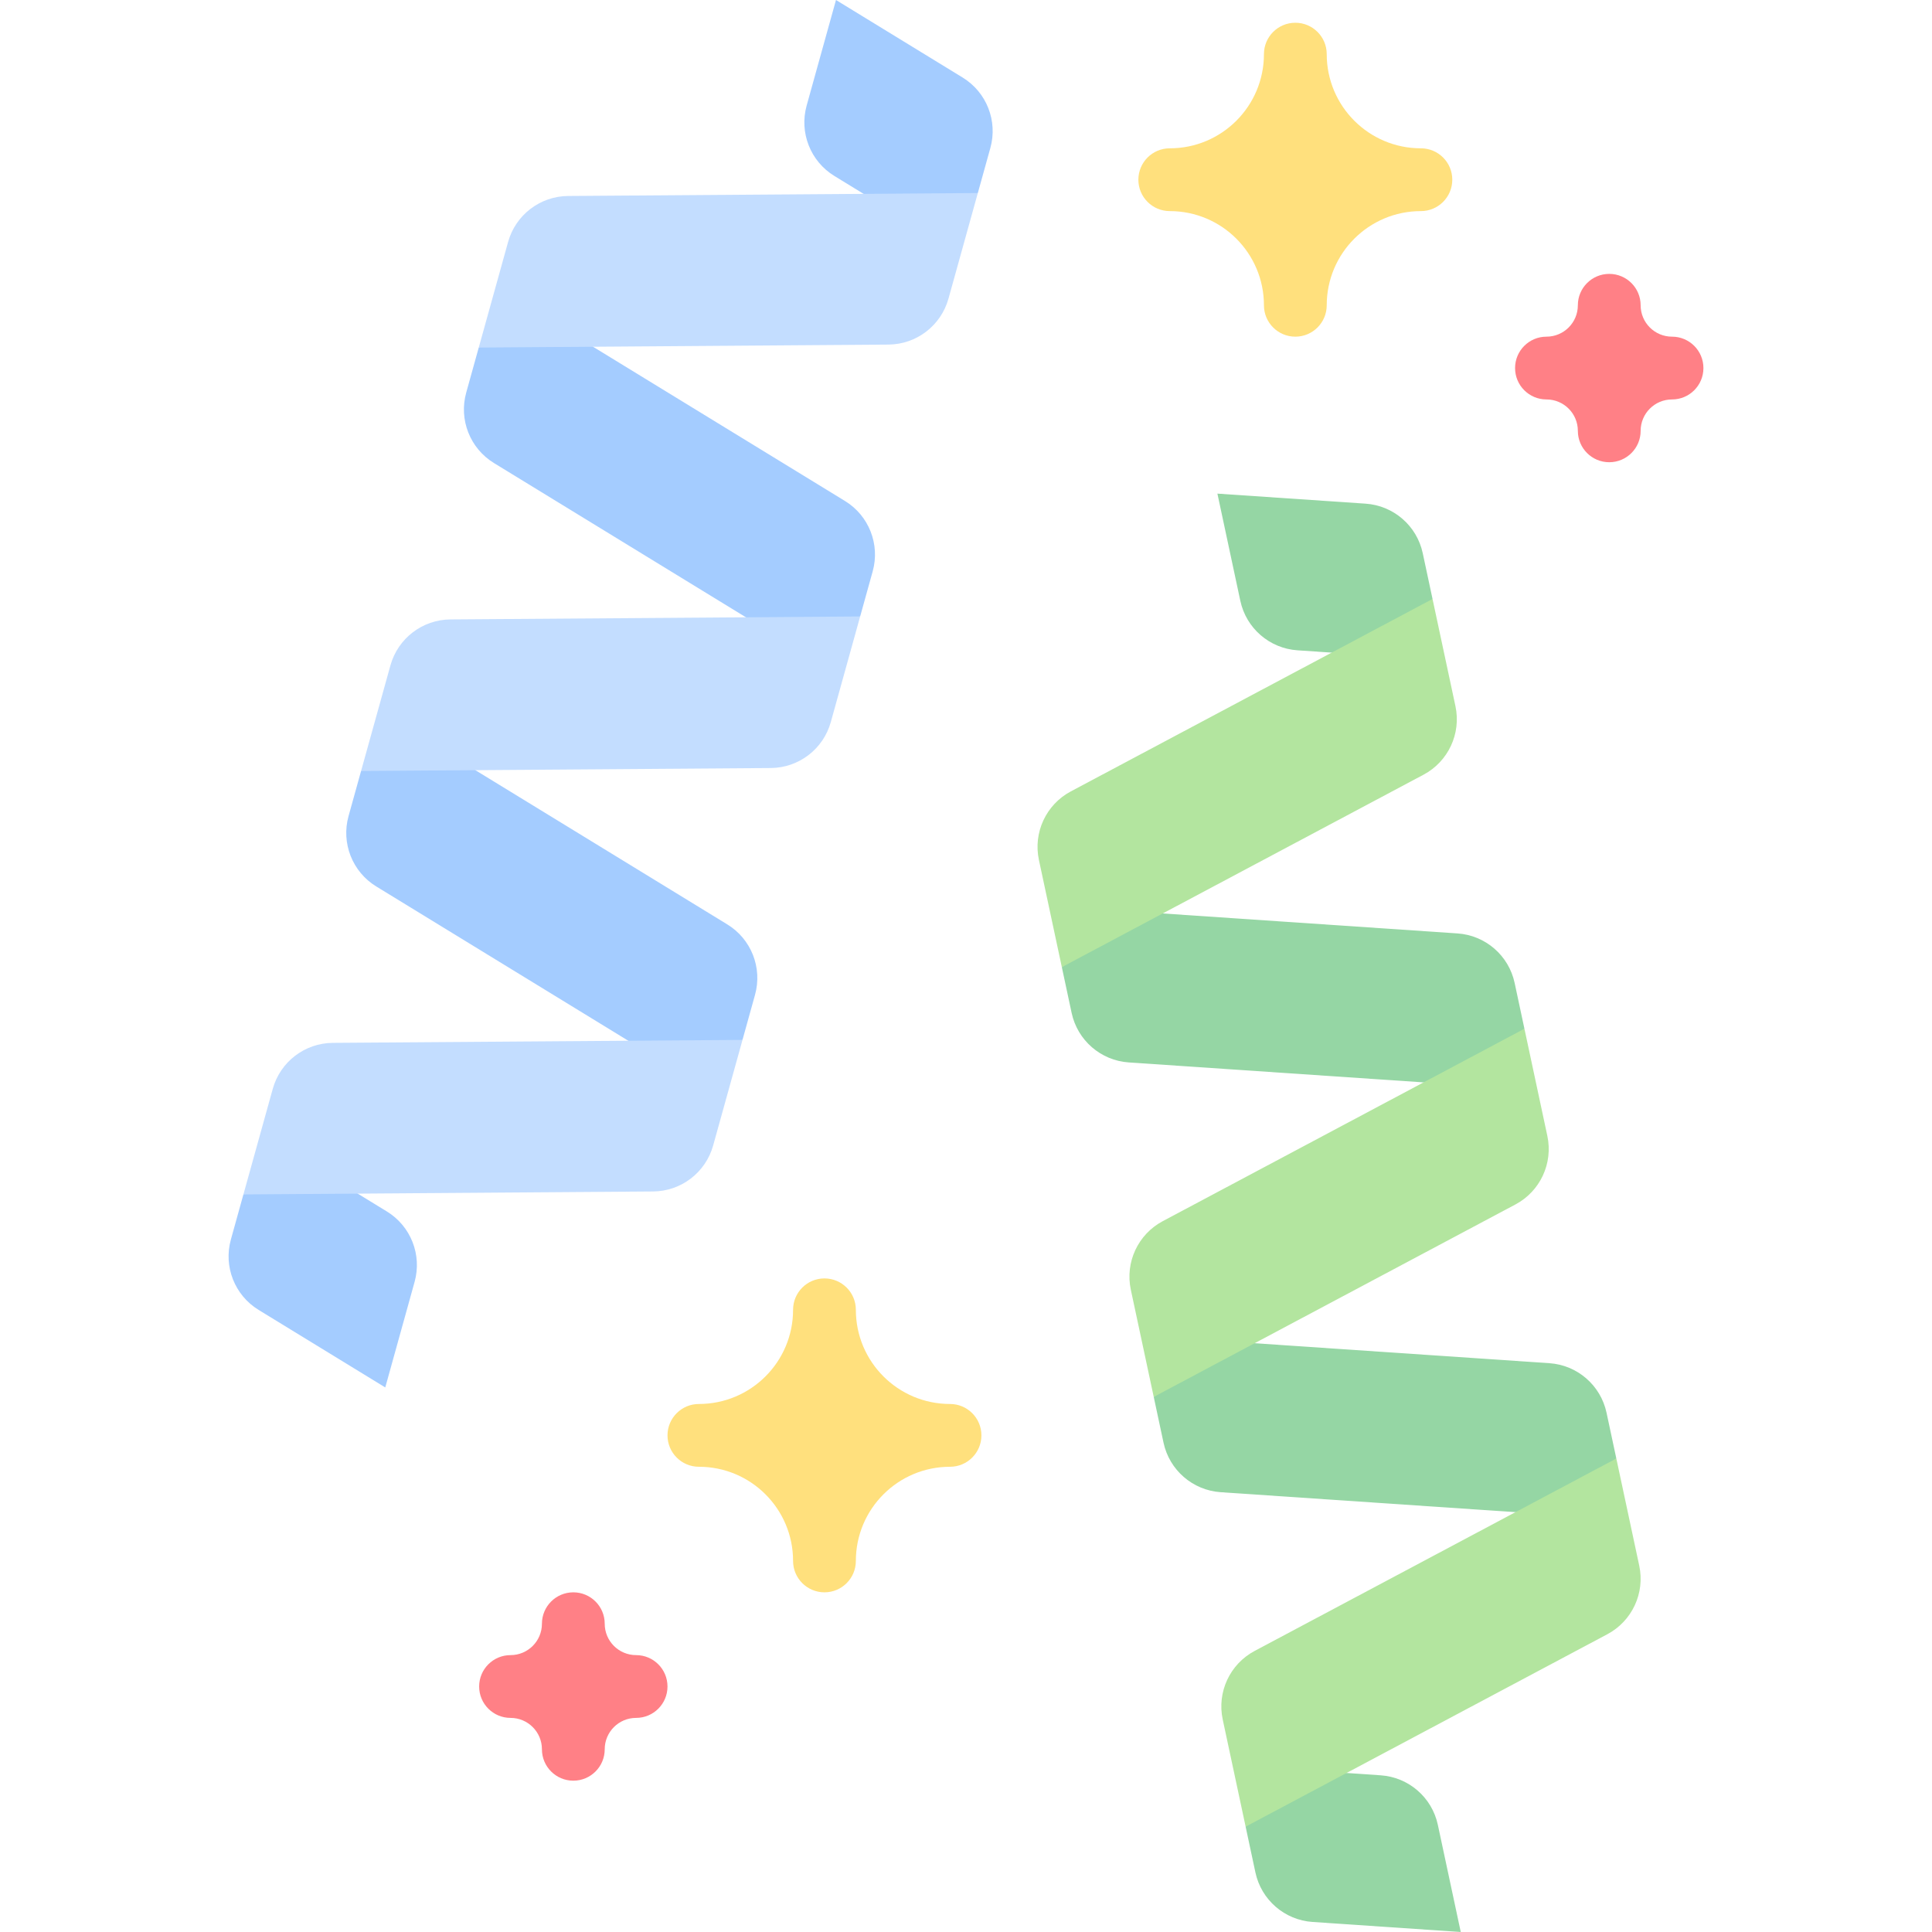 <svg width="245" height="245" viewBox="0 0 245 245" fill="none" xmlns="http://www.w3.org/2000/svg">
<g clip-path="url(#clip0)">
<path d="M80.666 209.888C78.467 209.888 76.685 208.105 76.685 205.907C76.685 203.709 74.904 201.926 72.704 201.926C70.504 201.926 68.723 203.709 68.723 205.907C68.723 208.106 66.941 209.888 64.743 209.888C62.542 209.888 60.762 211.67 60.762 213.869C60.762 216.067 62.542 217.849 64.743 217.849C66.941 217.849 68.723 219.632 68.723 221.83C68.723 224.029 70.504 225.811 72.704 225.811C74.904 225.811 76.685 224.029 76.685 221.83C76.685 219.631 78.467 217.849 80.666 217.849C82.866 217.849 84.646 216.067 84.646 213.869C84.646 211.67 82.866 209.888 80.666 209.888Z" fill="#FF8086"/>
<path d="M49.063 153.631L38.251 147.012L30.867 151.467L29.278 157.188C28.326 160.612 29.76 164.253 32.791 166.11L48.856 175.944L52.577 162.553C53.529 159.128 52.095 155.487 49.063 153.631Z" fill="#A4CCFF"/>
<path d="M105.806 22.313L114.1 27.391L124.001 24.477L125.591 18.756C126.543 15.332 125.108 11.691 122.077 9.834L106.013 0L102.291 13.391C101.34 16.816 102.774 20.457 105.806 22.313Z" fill="#A4CCFF"/>
<path d="M62.635 58.716L98.615 80.743L109.078 78.174L110.668 72.453C111.62 69.028 110.185 65.387 107.154 63.531L69.663 40.58L60.71 44.074L59.12 49.794C58.169 53.219 59.603 56.86 62.635 58.716Z" fill="#A4CCFF"/>
<path d="M112.666 43.697L60.711 44.074L64.432 30.683C65.384 27.258 68.491 24.879 72.046 24.853L124 24.477L120.279 37.868C119.327 41.292 116.22 43.672 112.666 43.697Z" fill="#C3DDFF"/>
<path d="M47.714 112.413L84.138 134.712L94.157 131.87L95.747 126.149C96.699 122.724 95.265 119.083 92.233 117.227L52.684 93.015L45.789 97.77L44.199 103.491C43.248 106.916 44.682 110.557 47.714 112.413Z" fill="#A4CCFF"/>
<path d="M97.744 97.394L45.789 97.771L49.511 84.38C50.462 80.955 53.569 78.576 57.124 78.55L109.078 78.173L105.357 91.564C104.405 94.99 101.299 97.368 97.744 97.394Z" fill="#C3DDFF"/>
<path d="M82.823 151.091L30.868 151.468L34.59 138.077C35.541 134.652 38.648 132.273 42.203 132.247L94.158 131.87L90.436 145.262C89.484 148.686 86.377 151.065 82.823 151.091Z" fill="#C3DDFF"/>
<path d="M175.088 225.13L163.147 224.321L157.96 231.643L159.201 237.449C159.944 240.925 162.902 243.487 166.449 243.727L185.241 245L182.335 231.409C181.592 227.933 178.634 225.37 175.088 225.13Z" fill="#95D6A4"/>
<path d="M164.534 82.467L176.074 83.249L181.662 75.955L180.42 70.149C179.677 66.673 176.719 64.111 173.173 63.87L154.381 62.597L157.287 76.189C158.03 79.665 160.988 82.227 164.534 82.467Z" fill="#95D6A4"/>
<path d="M143.142 134.728L185.021 137.565L193.315 130.454L192.073 124.648C191.33 121.172 188.372 118.609 184.826 118.369L143.548 115.573L134.653 122.644L135.895 128.449C136.638 131.926 139.596 134.488 143.142 134.728Z" fill="#95D6A4"/>
<path d="M180.521 98.24L134.653 122.644L131.747 109.053C131.004 105.577 132.655 102.029 135.793 100.359L181.661 75.955L184.567 89.546C185.31 93.022 183.659 96.57 180.521 98.24Z" fill="#B3E59F"/>
<path d="M154.796 189.228L196.292 192.038L204.969 184.954L203.727 179.148C202.984 175.672 200.026 173.109 196.479 172.869L154.669 170.037L146.307 177.144L147.548 182.949C148.292 186.425 151.249 188.987 154.796 189.228Z" fill="#95D6A4"/>
<path d="M192.175 152.739L146.307 177.144L143.401 163.552C142.658 160.076 144.309 156.529 147.447 154.859L193.315 130.454L196.221 144.046C196.965 147.522 195.313 151.069 192.175 152.739Z" fill="#B3E59F"/>
<path d="M203.83 207.239L157.961 231.643L155.055 218.052C154.312 214.576 155.963 211.028 159.101 209.358L204.969 184.954L207.875 198.545C208.619 202.021 206.968 205.569 203.83 207.239Z" fill="#B3E59F"/>
<path d="M212.033 42.693C209.834 42.693 208.052 40.911 208.052 38.712C208.052 36.514 206.271 34.732 204.071 34.732C201.871 34.732 200.09 36.514 200.09 38.712C200.09 40.911 198.308 42.693 196.11 42.693C193.909 42.693 192.129 44.476 192.129 46.674C192.129 48.872 193.909 50.655 196.11 50.655C198.308 50.655 200.09 52.437 200.09 54.636C200.09 56.834 201.871 58.616 204.071 58.616C206.271 58.616 208.052 56.834 208.052 54.636C208.052 52.437 209.834 50.655 212.033 50.655C214.233 50.655 216.014 48.872 216.014 46.674C216.014 44.476 214.233 42.693 212.033 42.693Z" fill="#FF8086"/>
<path d="M120.474 178.041C113.879 178.041 108.532 172.694 108.532 166.099C108.532 163.9 106.75 162.118 104.551 162.118C102.353 162.118 100.571 163.9 100.571 166.099C100.571 172.695 95.224 178.041 88.628 178.041C86.43 178.041 84.647 179.823 84.647 182.022C84.647 184.22 86.43 186.003 88.628 186.003C95.224 186.003 100.571 191.35 100.571 197.945C100.571 200.143 102.353 201.926 104.551 201.926C106.75 201.926 108.532 200.143 108.532 197.945C108.532 191.349 113.879 186.003 120.474 186.003C122.673 186.003 124.455 184.22 124.455 182.022C124.455 179.824 122.673 178.041 120.474 178.041Z" fill="#FFE07D"/>
<path d="M180.186 18.808C173.59 18.808 168.244 13.461 168.244 6.866C168.244 4.667 166.462 2.885 164.263 2.885C162.064 2.885 160.282 4.667 160.282 6.866C160.282 13.462 154.936 18.808 148.34 18.808C146.141 18.808 144.359 20.59 144.359 22.789C144.359 24.987 146.141 26.77 148.34 26.77C154.936 26.77 160.282 32.117 160.282 38.712C160.282 40.91 162.064 42.693 164.263 42.693C166.462 42.693 168.244 40.91 168.244 38.712C168.244 32.116 173.591 26.77 180.186 26.77C182.385 26.77 184.167 24.987 184.167 22.789C184.167 20.59 182.385 18.808 180.186 18.808Z" fill="#FFE07D"/>
</g>
<defs>
<clipPath id="clip0">
<rect width="245" height="245" fill="white"/>
</clipPath>
</defs>
</svg>
